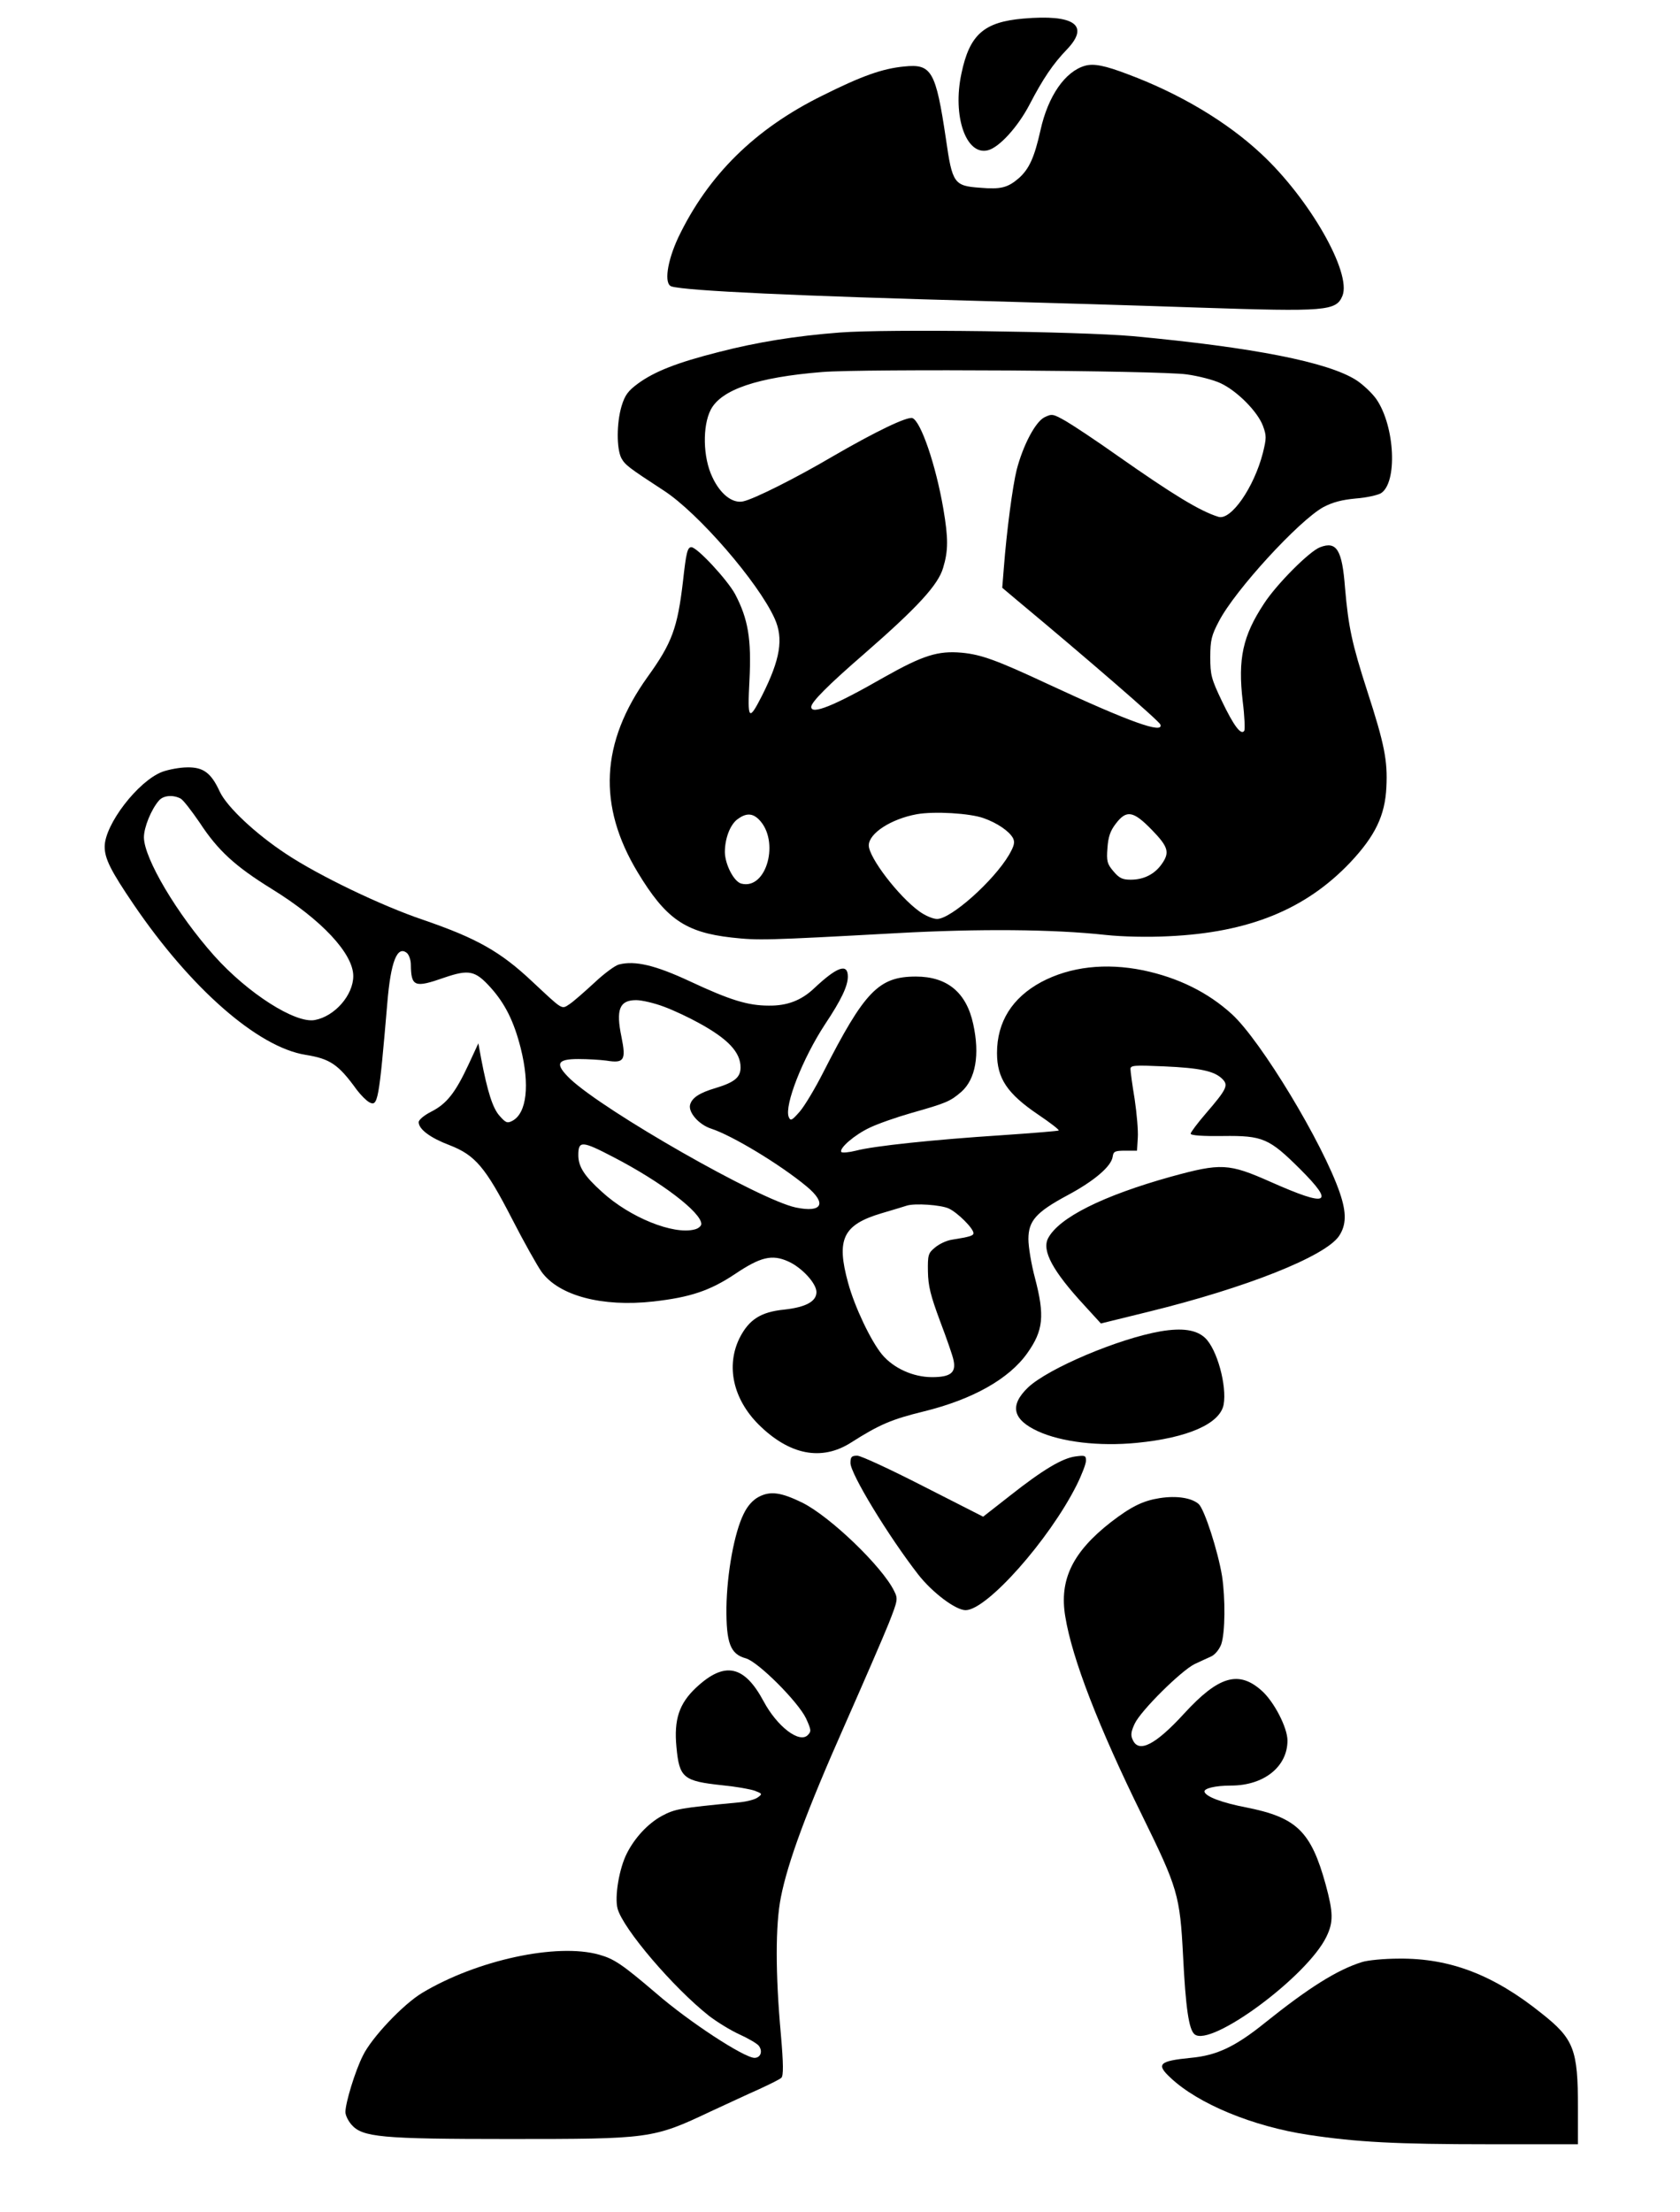 <?xml version="1.0" standalone="no"?>
<!DOCTYPE svg PUBLIC "-//W3C//DTD SVG 20010904//EN"
 "http://www.w3.org/TR/2001/REC-SVG-20010904/DTD/svg10.dtd">
<svg version="1.0" xmlns="http://www.w3.org/2000/svg"
 width="642pt" height="845pt" viewBox="0 0 642 845"
 preserveAspectRatio="xMidYMid meet">

<g transform="translate(0,845) scale(0.1,-0.1)"
fill="#000000" stroke="none">
<path d="M3910 8379 c-150 -13 -205 -61 -236 -210 -35 -163 18 -314 101 -293
44 11 115 90 159 174 52 100 90 156 143 211 89 93 28 135 -167 118z"/>
<path d="M4147 8199 c-76 -21 -142 -115 -171 -247 -23 -103 -43 -147 -82 -182
-43 -37 -69 -44 -150 -37 -98 7 -105 17 -129 185 -39 262 -55 289 -160 278
-83 -8 -162 -36 -312 -111 -258 -127 -437 -304 -551 -542 -43 -92 -55 -178
-26 -187 55 -17 493 -37 1199 -56 220 -6 589 -17 820 -25 482 -16 521 -13 545
45 36 88 -127 373 -312 544 -130 121 -309 228 -507 302 -89 34 -131 42 -164
33z"/>
<path d="M3210 7180 c-170 -13 -318 -37 -465 -75 -158 -40 -244 -74 -307 -120
-38 -28 -50 -44 -63 -87 -19 -65 -19 -160 -1 -197 15 -27 25 -35 163 -125 131
-85 360 -349 423 -488 35 -77 22 -156 -48 -295 -51 -100 -56 -94 -48 59 8 157
-5 234 -55 329 -30 55 -145 179 -167 179 -15 0 -20 -21 -32 -130 -21 -179 -42
-236 -135 -365 -180 -251 -192 -492 -38 -747 107 -177 181 -229 359 -249 102
-11 124 -11 634 17 311 17 594 15 795 -7 65 -7 164 -9 240 -5 307 14 524 102
695 282 95 101 133 179 138 288 5 100 -7 163 -73 366 -59 183 -72 245 -85 394
-11 146 -32 180 -95 156 -41 -15 -168 -143 -215 -216 -81 -123 -100 -210 -81
-373 7 -55 9 -106 6 -112 -12 -19 -40 18 -86 114 -40 84 -44 99 -44 167 0 65
5 84 33 137 61 118 305 384 399 436 36 19 71 28 124 33 41 3 84 13 96 20 64
40 54 255 -17 359 -16 23 -51 56 -77 73 -108 69 -392 125 -853 168 -204 18
-938 28 -1120 14z m1325 -160 c44 -6 103 -21 130 -34 62 -29 140 -107 161
-162 14 -38 14 -47 0 -104 -34 -132 -122 -259 -170 -244 -71 22 -174 85 -385
233 -79 56 -168 115 -197 132 -51 29 -54 29 -83 15 -35 -18 -82 -108 -106
-201 -15 -60 -38 -231 -49 -375 l-6 -75 57 -48 c262 -218 543 -461 547 -474
15 -38 -117 9 -429 154 -195 91 -255 113 -330 120 -91 8 -148 -10 -297 -94
-192 -110 -278 -144 -278 -113 0 18 63 82 204 204 203 177 281 262 300 327 20
66 20 113 1 225 -29 169 -86 334 -118 347 -20 7 -141 -51 -308 -148 -136 -80
-297 -161 -339 -170 -41 -9 -88 28 -118 93 -36 75 -38 195 -6 257 40 77 178
124 425 144 155 13 1291 6 1394 -9z m-776 -1695 c51 -18 97 -49 112 -76 8 -16
5 -29 -15 -64 -59 -100 -222 -245 -275 -245 -16 0 -46 13 -68 29 -80 58 -193
206 -193 252 0 46 85 101 183 119 67 12 203 4 256 -15z m-859 -5 c81 -81 30
-270 -67 -245 -28 7 -62 72 -63 120 0 51 19 103 47 125 33 25 58 25 83 0z
m1502 -40 c63 -65 69 -86 37 -131 -27 -38 -68 -59 -118 -59 -32 0 -44 6 -66
32 -24 28 -27 39 -23 89 3 43 11 66 32 93 41 54 67 49 138 -24z"/>
<path d="M620 5502 c-92 -35 -220 -201 -220 -286 0 -46 24 -93 111 -221 217
-319 474 -545 657 -574 93 -15 125 -36 195 -133 16 -21 37 -42 48 -48 33 -18
37 3 69 378 13 159 38 222 75 192 8 -7 15 -27 15 -44 1 -85 14 -90 128 -50 94
32 118 27 176 -37 56 -62 90 -130 116 -233 35 -140 23 -248 -32 -277 -19 -10
-25 -8 -48 18 -27 29 -47 93 -71 218 l-11 60 -38 -82 c-50 -107 -83 -149 -142
-179 -26 -13 -48 -31 -48 -40 0 -27 44 -60 118 -88 98 -38 137 -84 239 -282
45 -88 96 -178 112 -201 66 -92 232 -136 428 -114 141 16 216 41 312 105 97
65 141 76 203 48 52 -23 108 -84 108 -117 0 -36 -41 -58 -123 -67 -90 -9 -135
-38 -171 -109 -52 -106 -25 -232 73 -330 117 -116 240 -141 353 -69 110 70
156 89 278 119 187 46 326 124 396 223 61 86 67 142 29 287 -14 52 -25 119
-25 148 0 70 29 103 150 168 101 54 167 110 172 147 3 20 8 23 48 23 l45 0 3
49 c2 27 -4 94 -12 148 -9 54 -16 106 -16 115 0 14 15 15 128 10 138 -6 193
-18 223 -48 24 -24 18 -38 -63 -132 -32 -37 -58 -72 -58 -77 0 -7 47 -10 123
-9 153 2 177 -9 295 -126 135 -135 108 -147 -113 -49 -160 71 -189 72 -379 20
-262 -73 -430 -157 -471 -236 -24 -47 18 -125 138 -255 l64 -70 179 44 c376
92 678 212 731 290 28 42 29 89 3 165 -65 190 -301 580 -412 682 -92 84 -206
140 -340 168 -143 29 -278 14 -389 -45 -111 -60 -169 -152 -169 -271 0 -97 39
-155 157 -235 46 -31 81 -58 79 -61 -3 -2 -100 -10 -218 -18 -261 -17 -489
-41 -557 -59 -28 -7 -53 -9 -56 -5 -9 14 51 66 109 93 31 15 103 40 159 56
134 38 148 44 191 81 54 48 71 141 45 259 -26 120 -99 181 -219 181 -142 0
-196 -56 -354 -366 -31 -61 -71 -128 -90 -150 -30 -34 -35 -37 -42 -20 -17 44
53 223 139 354 62 93 87 146 87 182 0 52 -41 38 -130 -46 -48 -45 -102 -66
-172 -65 -80 0 -148 21 -302 93 -131 61 -209 80 -271 64 -15 -4 -57 -35 -94
-70 -37 -34 -79 -71 -94 -81 -32 -21 -24 -25 -142 85 -122 115 -212 166 -419
237 -157 53 -397 168 -522 251 -117 77 -226 179 -254 238 -33 72 -63 94 -124
93 -28 0 -71 -8 -96 -17z m70 -102 c10 -5 42 -47 73 -92 70 -107 136 -167 275
-253 190 -117 312 -247 312 -333 0 -73 -71 -154 -147 -168 -74 -14 -256 102
-384 245 -142 159 -269 373 -269 453 0 38 28 107 58 141 17 19 53 22 82 7z
m1847 -795 c38 -14 97 -42 133 -62 112 -61 160 -112 160 -170 0 -38 -23 -57
-96 -79 -61 -18 -90 -37 -97 -64 -7 -29 34 -76 81 -91 80 -26 264 -137 365
-221 78 -65 59 -101 -42 -80 -138 29 -730 367 -862 491 -59 57 -52 76 31 76
36 0 84 -3 107 -6 68 -11 76 1 58 90 -22 105 -8 141 56 141 21 0 69 -11 106
-25z m-194 -574 c184 -95 337 -212 337 -256 0 -8 -12 -18 -26 -21 -81 -21
-247 46 -353 143 -68 61 -91 97 -91 141 0 56 14 55 133 -7z m1283 -197 c34
-16 94 -76 94 -94 0 -10 -14 -14 -82 -25 -21 -3 -50 -17 -65 -30 -26 -21 -28
-29 -27 -92 1 -55 10 -91 46 -188 25 -66 49 -134 52 -151 10 -47 -12 -64 -82
-64 -73 0 -147 34 -191 86 -43 52 -105 182 -130 274 -46 167 -20 222 128 266
47 14 91 27 96 29 31 10 131 3 161 -11z"/>
<path d="M4435 3365 c-161 -28 -428 -141 -506 -214 -72 -69 -60 -123 38 -168
90 -41 233 -58 377 -44 195 19 318 73 332 146 13 72 -25 212 -71 255 -33 31
-87 39 -170 25z"/>
<path d="M3250 2862 c0 -41 144 -278 259 -426 54 -69 143 -136 181 -136 81 0
319 268 424 477 20 40 36 82 36 94 0 20 -4 21 -41 16 -50 -7 -123 -50 -251
-151 l-101 -79 -228 116 c-125 64 -239 117 -253 117 -22 0 -26 -5 -26 -28z"/>
<path d="M2900 2733 c-23 -12 -43 -34 -58 -65 -36 -72 -64 -227 -66 -358 -1
-136 15 -178 74 -194 47 -13 199 -165 230 -229 20 -44 21 -50 7 -64 -32 -33
-117 32 -169 129 -74 138 -149 154 -258 52 -65 -61 -85 -122 -75 -227 11 -118
26 -130 177 -146 51 -5 107 -15 123 -21 28 -11 29 -12 11 -25 -10 -8 -41 -16
-70 -19 -230 -22 -246 -25 -297 -52 -53 -29 -103 -83 -133 -142 -30 -58 -48
-167 -36 -212 21 -77 213 -302 350 -410 30 -23 82 -55 115 -70 33 -15 66 -34
74 -43 17 -21 8 -47 -16 -47 -40 1 -248 136 -376 247 -129 110 -160 131 -217
147 -162 46 -469 -21 -677 -146 -73 -44 -193 -171 -226 -239 -30 -59 -67 -181
-67 -216 0 -12 10 -33 23 -48 42 -48 112 -55 603 -55 538 0 549 1 769 105 61
28 144 67 185 85 41 19 80 38 86 44 8 8 8 52 -2 166 -21 231 -21 418 0 523 26
133 98 329 244 658 72 163 148 338 168 388 35 89 36 94 21 124 -45 93 -246
286 -352 338 -80 39 -121 45 -165 22z"/>
<path d="M4432 2728 c-64 -10 -109 -32 -187 -92 -146 -114 -198 -220 -174
-361 26 -160 127 -421 294 -760 136 -277 144 -304 156 -535 10 -199 22 -282
44 -300 62 -51 431 221 504 373 27 56 26 92 -3 199 -56 203 -111 256 -301 294
-94 18 -156 41 -162 60 -4 13 41 24 101 24 126 0 216 72 216 172 0 49 -51 148
-98 190 -88 79 -165 57 -297 -87 -109 -119 -173 -152 -196 -101 -9 18 -7 32 7
62 23 50 178 203 229 228 22 10 51 24 65 30 14 7 30 27 37 46 15 44 16 174 3
260 -16 97 -67 254 -89 275 -27 24 -84 33 -149 23z"/>
<path d="M5205 956 c-96 -30 -205 -99 -371 -232 -113 -91 -184 -125 -284 -134
-121 -12 -133 -24 -77 -76 106 -100 315 -186 527 -218 185 -28 337 -36 688
-36 l342 0 0 140 c0 222 -15 262 -139 360 -183 147 -350 211 -545 209 -56 0
-119 -6 -141 -13z"/>
</g>
</svg>
